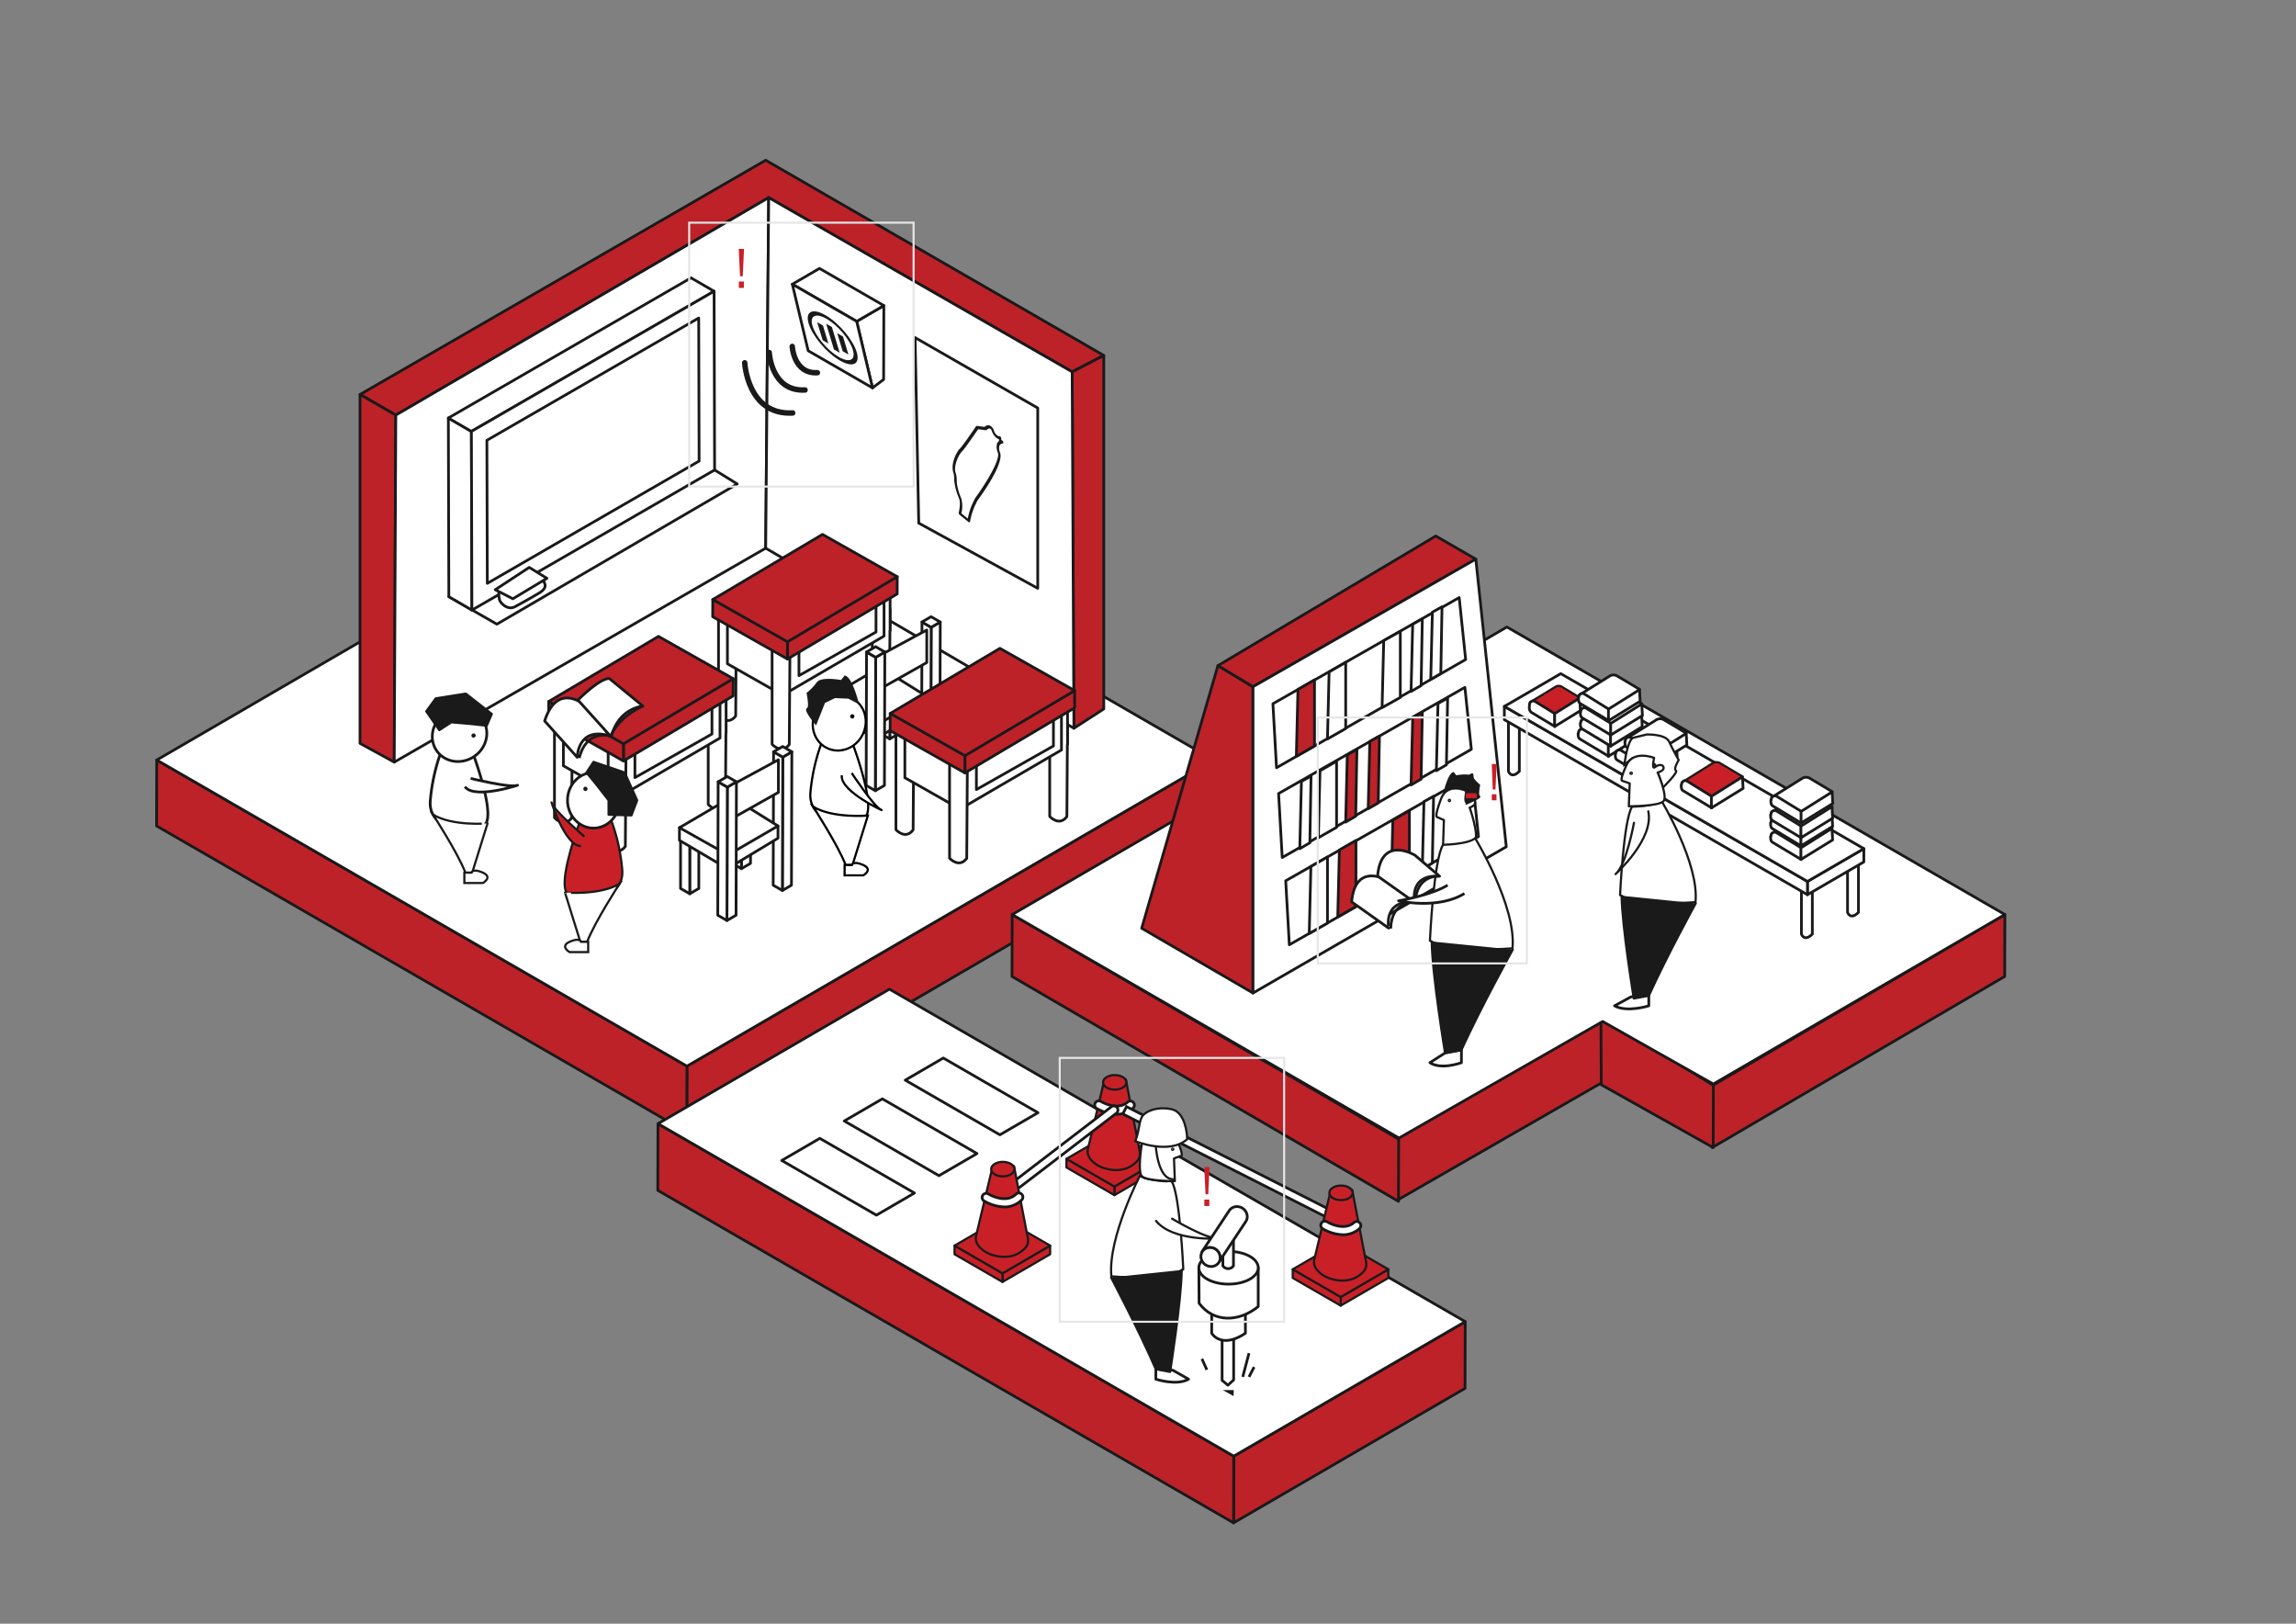 <svg xmlns="http://www.w3.org/2000/svg" xmlns:xlink="http://www.w3.org/1999/xlink" viewBox="0 0 841.89 595.28"><rect x="0" y="0" width="841.89" height="595.28" fill="#808080" stroke="none"/><defs><style>.cls-1,.cls-10,.cls-11,.cls-12,.cls-18{fill:none;}.cls-2{isolation:isolate;}.cls-3{fill:#bd2229;}.cls-10,.cls-21,.cls-3,.cls-4{stroke:#19191a;}.cls-11,.cls-16,.cls-17,.cls-18,.cls-3{stroke-linecap:round;}.cls-10,.cls-11,.cls-14,.cls-16,.cls-17,.cls-18,.cls-3,.cls-4,.cls-9{stroke-linejoin:round;}.cls-15,.cls-16,.cls-21,.cls-22,.cls-23,.cls-4,.cls-6,.cls-9{fill:#fff;}.cls-5{clip-path:url(#clip-path);}.cls-7{fill:#19191a;}.cls-8{clip-path:url(#clip-path-2);}.cls-11,.cls-14,.cls-15,.cls-16,.cls-17,.cls-18,.cls-19,.cls-23,.cls-24,.cls-9{stroke:#1a1a1a;}.cls-11{stroke-width:2px;}.cls-12{stroke:#e6e6e6;stroke-width:0.75px;}.cls-12,.cls-15,.cls-19,.cls-21,.cls-22,.cls-23,.cls-24{stroke-miterlimit:10;}.cls-13,.cls-14,.cls-20,.cls-24{fill:#c92028;}.cls-14,.cls-15,.cls-16,.cls-17,.cls-19,.cls-24{stroke-width:0.8px;}.cls-17,.cls-19{fill:#1a1a1a;}.cls-20{mix-blend-mode:multiply;}.cls-22{stroke:#000;stroke-width:0.8px;}</style><clipPath id="clip-path"><polygon class="cls-1" points="299.01 126.89 294.04 110.45 311.64 120.86 316.62 137.31 299.01 126.89"/></clipPath><clipPath id="clip-path-2"><polygon class="cls-1" points="349.23 188.01 349.34 148.16 367.89 158.87 367.78 198.72 349.23 188.01"/></clipPath></defs><title>中山國中站</title><g class="cls-2"><g id="圖層_2" data-name="圖層 2"><g id="_Island3_" data-name="&lt;Island3&gt;"><g class="cls-2"><polygon class="cls-3" points="445.03 278.62 444.96 302.8 251.82 415.04 251.89 390.87 445.03 278.62"/><polygon class="cls-3" points="251.89 390.87 251.82 415.04 57.41 302.8 57.48 278.63 251.89 390.87"/><polygon class="cls-4" points="445.03 278.62 251.89 390.87 57.48 278.63 250.62 166.38 445.03 278.62"/></g><polygon class="cls-3" points="280.76 58.74 132.01 144.63 145.13 152.19 281.86 72.45 393.14 136.33 404.73 130.31 280.76 58.74"/><polygon class="cls-3" points="132.01 144.63 132.01 272.54 144.56 279.41 145.13 152.19 132.01 144.63"/><polygon class="cls-3" points="404.73 130.31 404.73 259.92 393.78 266.99 393.14 136.33 404.73 130.31"/><polygon class="cls-4" points="281.86 72.45 145.13 152.19 144.56 279.41 280.76 200.97 281.86 72.45"/><polygon class="cls-4" points="281.86 72.45 280.76 200.97 393.78 266.99 393.14 136.33 281.86 72.45"/><polygon class="cls-4" points="262.03 172.29 270.34 177.43 182.19 228.83 164.58 218.75 262.03 172.29"/><g class="cls-2"><polygon class="cls-4" points="173.04 223.67 164.58 218.75 164.4 153.25 172.85 158.16 173.04 223.67"/><polygon class="cls-4" points="172.85 158.16 164.4 153.25 253.38 101.87 261.84 106.78 172.85 158.16"/><polygon class="cls-4" points="261.84 106.78 262.03 172.29 173.04 223.67 172.85 158.16 261.84 106.78"/><polygon class="cls-4" points="178.53 161.43 256.2 116.59 256.35 169.03 178.68 213.87 178.53 161.43"/></g><path class="cls-4" d="M182.92,215.32V218a6.82,6.82,0,0,0,.41,2.34c.68,1.17,3,3.44,5.52,2.08,2.29-1.24,6.13-3.35,9.07-5.15,1.46-.9,2.53-2.21,1.65-3.68L199,212c-.57-.94-1.59,0-2.69,0h-4.54"/><polygon class="cls-4" points="181.59 216.2 188.05 219.52 200.55 212.02 194.05 208.02 181.59 216.2"/><path class="cls-4" d="M263.46,226.56v35.87s3.45,3.84,6.3.06l.23-34.14-5.14-3.49Z"/><path class="cls-4" d="M319.84,221.68v35.88s3.46,3.83,6.3.06l.23-34.14L321.23,220Z"/><polygon class="cls-4" points="266.73 226.25 266.73 243.36 286.38 254.51 286.38 235.38 266.73 226.25"/><polyline class="cls-4" points="326.38 231.53 326.38 213.1 306.73 203.97 306.73 220.28"/><polygon class="cls-4" points="284.46 236.01 286.38 255.21 324.16 233.19 324.16 213.72 284.46 236.01"/><path class="cls-4" d="M283.11,237v35.88s3.46,3.83,6.3.06l.24-34.14-5.14-3.49Z"/><polygon class="cls-4" points="292.96 237.23 292.96 247.7 321.21 231.71 321.21 218.02 292.96 237.23"/><g class="cls-2"><polygon class="cls-3" points="329 211.43 328.98 217.74 288.74 241.61 288.76 233.26 329 211.43"/><polygon class="cls-3" points="288.76 233.26 288.74 241.61 261.32 226.1 261.35 219.8 288.76 233.26"/><polygon class="cls-3" points="301.59 195.92 329 211.43 288.76 235.3 261.35 219.8 301.59 195.92"/></g><g class="cls-2"><polygon class="cls-4" points="310.66 256.06 310.66 278.15 307.32 280.09 307.32 258 310.66 256.06"/><polygon class="cls-4" points="307.32 258 307.32 280.09 303.95 278.14 303.95 256.06 307.32 258"/><polygon class="cls-4" points="310.66 256.06 307.32 258 303.95 256.06 307.29 254.12 310.66 256.06"/></g><g class="cls-2"><polygon class="cls-4" points="329.6 246.86 329.6 268.95 326.27 270.89 326.27 248.8 329.6 246.86"/><polygon class="cls-4" points="326.27 248.8 326.27 270.89 322.9 268.94 322.9 246.86 326.27 248.8"/><polygon class="cls-4" points="329.6 246.86 326.27 248.8 322.9 246.86 326.24 244.92 329.6 246.86"/></g><g class="cls-2"><polygon class="cls-4" points="344.77 228.04 344.63 276.95 341.29 278.89 341.43 229.98 344.77 228.04"/><polygon class="cls-4" points="341.43 229.98 341.29 278.89 337.93 276.94 338.07 228.03 341.43 229.98"/><polygon class="cls-4" points="344.77 228.04 341.43 229.98 338.07 228.03 341.4 226.09 344.77 228.04"/></g><polygon class="cls-4" points="303.56 255.86 303.56 260.5 321.17 270.89 339.68 259.7 339.68 255.23 303.56 255.86"/><polygon class="cls-4" points="303.56 255.86 321.37 265.86 339.68 255.23 322.7 244.64 303.56 255.86"/><polygon class="cls-4" points="321.1 241.1 321.1 253.46 339.83 242.9 339.83 230.97 321.1 241.1"/><g class="cls-2"><polygon class="cls-4" points="324.44 239.04 324.3 287.95 320.97 289.89 321.1 240.98 324.44 239.04"/><polygon class="cls-4" points="321.1 240.98 320.97 289.89 317.6 287.94 317.74 239.03 321.1 240.98"/><polygon class="cls-4" points="324.44 239.04 321.1 240.98 317.74 239.03 321.08 237.09 324.44 239.04"/></g><path class="cls-4" d="M203.31,263.94v35.87s3.46,3.84,6.3.07l.24-34.14-5.15-3.49Z"/><path class="cls-4" d="M259.69,259.07v35.87s3.46,3.84,6.3.06l.24-34.14-5.15-3.48Z"/><polygon class="cls-4" points="206.58 263.63 206.58 280.75 226.24 291.9 226.24 272.76 206.58 263.63"/><polyline class="cls-4" points="266.24 268.91 266.24 250.48 246.58 241.35 246.58 257.66"/><polygon class="cls-4" points="224.31 273.39 226.24 292.6 264.01 270.57 264.01 251.11 224.31 273.39"/><path class="cls-4" d="M223,274.38v35.87s3.45,3.84,6.3.06l.23-34.14-5.14-3.48Z"/><polygon class="cls-4" points="232.81 274.61 232.81 285.09 261.06 269.1 261.06 255.4 232.81 274.61"/><g class="cls-2"><polygon class="cls-3" points="268.86 248.81 268.83 255.12 228.59 278.99 228.61 270.64 268.86 248.81"/><polygon class="cls-3" points="228.61 270.64 228.59 278.99 201.18 263.49 201.2 257.18 228.61 270.64"/><polygon class="cls-3" points="241.44 233.31 268.86 248.81 228.61 272.69 201.2 257.18 241.44 233.31"/></g><path class="cls-4" d="M328.52,268.32v35.87s3.46,3.84,6.3.07l.23-34.14-5.14-3.49Z"/><path class="cls-4" d="M384.9,263.45v35.87s3.46,3.84,6.3.06l.23-34.14-5.14-3.49Z"/><polygon class="cls-4" points="331.79 268.01 331.79 285.13 351.44 296.27 351.44 277.14 331.79 268.01"/><polyline class="cls-4" points="391.44 273.29 391.44 254.86 371.79 245.73 371.79 262.04"/><polygon class="cls-4" points="349.52 277.77 351.44 296.98 389.22 274.95 389.22 255.49 349.52 277.77"/><path class="cls-4" d="M348.18,278.76v35.87s3.45,3.84,6.3.06l.23-34.14-5.14-3.49Z"/><polygon class="cls-4" points="358.02 278.99 358.02 289.47 386.27 273.48 386.27 259.78 358.02 278.99"/><g class="cls-2"><polygon class="cls-3" points="394.06 253.19 394.04 259.5 353.8 283.37 353.82 275.02 394.06 253.19"/><polygon class="cls-3" points="353.82 275.02 353.8 283.37 326.38 267.87 326.41 261.56 353.82 275.02"/><polygon class="cls-3" points="366.65 237.69 394.06 253.19 353.82 277.06 326.41 261.56 366.65 237.69"/></g><g class="cls-2"><polygon class="cls-4" points="314.12 117.82 324.08 112.03 324 139.13 319.93 142.21 314.12 117.82"/><polygon class="cls-4" points="290.53 104.2 300.49 98.41 324.08 112.03 314.12 117.82 290.53 104.2"/><polygon class="cls-4" points="314.12 117.82 319.93 142.21 296.34 128.59 290.53 104.2 314.12 117.82"/></g><g class="cls-2"><g class="cls-5"><path class="cls-6" d="M301.64,124.71l-2-6.6,2.11,1.25,2,6.6-1.06-.62-1.06-.63m7.35,4-2-6.6,2.12,1.25,2,6.6-1.05-.62-1.06-.63m-3.21-.65-2.85-9.44,2.11,1.25,2.86,9.44-1.06-.63-1.06-.62M303.24,117c-4.08-2.41-6.46-1.27-5.31,2.53s5.41,8.87,9.48,11.28,6.46,1.27,5.31-2.53-5.41-8.87-9.48-11.28"/><path class="cls-7" d="M307.41,130.78c-4.07-2.41-8.33-7.47-9.48-11.28s1.23-4.94,5.31-2.53,8.33,7.47,9.48,11.28-1.23,4.94-5.31,2.53m-4.57-15.13c-4.85-2.87-7.69-1.51-6.32,3s6.44,10.56,11.29,13.43,7.69,1.52,6.32-3-6.43-10.56-11.29-13.43"/><polyline class="cls-7" points="301.76 119.36 299.65 118.11 301.64 124.71 302.7 125.34 303.76 125.97 301.76 119.36"/><polyline class="cls-7" points="309.11 123.4 306.99 122.15 308.99 128.75 310.05 129.38 311.1 130 309.11 123.4"/><polyline class="cls-7" points="305.04 119.91 302.93 118.66 305.78 128.1 306.84 128.72 307.9 129.35 305.04 119.91"/></g></g><g class="cls-2"><polygon class="cls-4" points="256.24 303.65 256.24 325.73 252.91 327.67 252.91 305.58 256.24 303.65"/><polygon class="cls-4" points="252.91 305.58 252.91 327.67 249.54 325.73 249.54 303.64 252.91 305.58"/><polygon class="cls-4" points="256.24 303.65 252.91 305.58 249.54 303.64 252.88 301.7 256.24 303.65"/></g><g class="cls-2"><polygon class="cls-4" points="275.19 294.44 275.19 316.53 271.86 318.47 271.86 296.38 275.19 294.44"/><polygon class="cls-4" points="271.86 296.38 271.86 318.47 268.49 316.52 268.49 294.44 271.86 296.38"/><polygon class="cls-4" points="275.19 294.44 271.86 296.38 268.49 294.44 271.83 292.5 275.19 294.44"/></g><g class="cls-2"><polygon class="cls-4" points="290.35 275.62 290.21 324.53 286.88 326.47 287.02 277.56 290.35 275.62"/><polygon class="cls-4" points="287.02 277.56 286.88 326.47 283.51 324.53 283.65 275.62 287.02 277.56"/><polygon class="cls-4" points="290.35 275.62 287.02 277.56 283.65 275.62 286.99 273.68 290.35 275.62"/></g><polygon class="cls-4" points="249.14 303.44 249.14 308.08 266.75 318.47 285.27 307.29 285.27 302.81 249.14 303.44"/><polygon class="cls-4" points="249.14 303.44 266.96 313.44 285.27 302.81 268.29 292.22 249.14 303.44"/><polygon class="cls-4" points="266.69 288.69 266.69 301.04 285.42 290.49 285.42 278.55 266.69 288.69"/><g class="cls-2"><polygon class="cls-4" points="270.03 286.62 269.89 335.53 266.55 337.47 266.69 288.56 270.03 286.62"/><polygon class="cls-4" points="266.69 288.56 266.55 337.47 263.19 335.53 263.33 286.62 266.69 288.56"/><polygon class="cls-4" points="270.03 286.62 266.69 288.56 263.33 286.62 266.66 284.68 270.03 286.62"/></g><polygon class="cls-4" points="335.54 123.77 380.51 149.58 380.51 215.68 336.88 191.78 335.54 123.77"/><g class="cls-2"><g class="cls-8"><path class="cls-6" d="M363.11,157.17c-.43-.25-1.11.13-1.43.49a.2.2,0,0,1-.21.06l-2.86-.37c-.67,1-4.92,7.23-6,8.24s-3.13,5.33-2.24,7.76a9,9,0,0,1,.39,2.78c0,.38,0,.74.06,1a19.32,19.32,0,0,0,1.4,5.08l.24.63a10.65,10.65,0,0,1,0,5.36l2.32,1.88a26.66,26.66,0,0,1,1.49-5l0,0v0l0,0,.07-.06c.16-.44.51-1.15,1.14-2.42,3.74-5.07,9.28-14,8.33-16.64a5.19,5.19,0,0,1-.34-3.27,1.76,1.76,0,0,1,.8-1,.86.86,0,0,1-.09-.34V161a2.66,2.66,0,0,1-.53-.24,3,3,0,0,1-.6-.44,5.85,5.85,0,0,1-1.49-2.37,1.6,1.6,0,0,0-.49-.78h0"/><path class="cls-7" d="M354.83,190.09l-2.32-1.88a10.65,10.65,0,0,0,0-5.36l-.24-.63a19.32,19.32,0,0,1-1.4-5.08c0-.27-.05-.63-.06-1a9,9,0,0,0-.39-2.78c-.89-2.43,1.12-6.7,2.24-7.76s5.32-7.26,6-8.24l2.86.37a.2.2,0,0,0,.21-.06c.32-.36,1-.74,1.43-.49h0a1.6,1.6,0,0,1,.49.78,5.85,5.85,0,0,0,1.49,2.37,3,3,0,0,0,.6.44,2.66,2.66,0,0,0,.53.24v.35a.86.86,0,0,0,.09.34,1.76,1.76,0,0,0-.8,1,5.19,5.19,0,0,0,.34,3.27c.95,2.62-4.59,11.57-8.33,16.64-.63,1.27-1,2-1.14,2.42l-.07.06,0,0v0l0,0a26.66,26.66,0,0,0-1.49,5m8.28-34a1.77,1.77,0,0,0-2.1.42l-2.88-.37a.21.21,0,0,0-.24.09c-.05.08-4.91,7.24-6,8.27s-3.51,5.6-2.32,8.86a8.24,8.24,0,0,1,.28,2.26c0,.42,0,.82.07,1.15a21.15,21.15,0,0,0,1.51,5.5l.24.63c.55,1.45.07,4.1-.16,5a.67.67,0,0,0,.05.45,1.15,1.15,0,0,0,.3.41l3.24,2.62.1.06a.42.42,0,0,0,.25.06.26.26,0,0,0,.2-.24,25.14,25.14,0,0,1,1.53-5.25l0-.06c.14-.32.78-1.61,1.15-2.38,1.65-2.23,9.8-13.56,8.34-17.63a3.9,3.9,0,0,1-.28-2.41,1.34,1.34,0,0,1,1.23-.93c.19,0,.29-.19.24-.47a1,1,0,0,0-.45-.66l-.29-.17,0-.54a1,1,0,0,0-.23-.58,1.07,1.07,0,0,0-.23-.2.49.49,0,0,0-.22-.06,1.26,1.26,0,0,1-.71-.2,3.25,3.25,0,0,1-1.31-1.82,3.38,3.38,0,0,0-1.26-1.78l-.05,0"/></g></g><path class="cls-9" d="M215.84,259.55s-11.15-10.83-16.13,4.77l11.95,13.32s.08-11.39,11.83-7.88Z"/><path class="cls-9" d="M223.49,248.81s-2.39-1.11-11.58,7.82l12,13.31s2.38-6.88,11.83-11.07Z"/><path class="cls-10" d="M223.49,269.76s-8.44-2.43-11.1,8.15"/><path class="cls-10" d="M235.69,258.87s-8.92.67-11.59,11.24"/><g id="_trigger_bell_ring_" data-name="&lt;trigger_bell_ring&gt;"><path class="cls-11" d="M282.05,129.23s.72,14.43,13.14,13.74"/><path class="cls-11" d="M273.07,133s1,19.32,17.59,18.4"/><path class="cls-11" d="M290.5,127s.51,10.13,9.22,9.64"/><rect id="hidden" class="cls-12" x="252.71" y="81.64" width="82.28" height="96.74"/><g id="sign"><path class="cls-13" d="M272.82,91.27l-.47,10h-1l-.47-10Zm-.06,14.28h-1.84V103.2h1.84Z"/></g></g></g><g id="_Island2_" data-name="&lt;Island2&gt;"><g class="cls-2"><polygon class="cls-3" points="735.14 335.28 735.08 357.99 627.82 420.72 627.88 398.02 735.14 335.28"/><polygon class="cls-3" points="619.58 354.52 619.7 378.34 512.44 439.95 512.32 417.25 619.58 354.52"/><polygon class="cls-3" points="512.85 417.63 512.79 440.43 371.08 357.99 371.14 335.29 512.85 417.63"/><polygon class="cls-3" points="628.26 397.92 628.19 420.72 587.15 397.69 587.02 372.47 628.26 397.92"/><polygon class="cls-4" points="735.14 335.28 628.22 397.42 587.65 374.49 512.98 417.22 371.14 335.29 552.55 229.87 735.14 335.28"/></g><path class="cls-9" d="M553.11,263.87v18.9s1,3,4,0V260.88Z"/><path class="cls-9" d="M660.54,323.55v18.9s1,3,4,0V320.56Z"/><path class="cls-9" d="M677.45,315.59v18.9s1,3,4,0V312.61Z"/><g class="cls-2"><polygon class="cls-9" points="683.43 311.13 683.42 316 662.74 328.01 662.75 323.15 683.43 311.13"/><polygon class="cls-9" points="662.75 323.15 662.74 328.01 551.6 263.85 551.61 258.98 662.75 323.15"/><polygon class="cls-9" points="683.43 311.13 662.75 323.15 551.61 258.98 572.29 246.97 683.43 311.13"/></g><path class="cls-14" d="M579.29,255.76l-6.64-4a2.15,2.15,0,0,0-2.23,0l-9.4,5.7,10.66,6.39Z"/><path class="cls-9" d="M570.14,261.64l-7.25-4.47a1.37,1.37,0,0,0-2.06,1.15l-.07,1.19a2,2,0,0,0,.89,1.73l8.49,5.11Z"/><polygon class="cls-9" points="570.05 261.64 579.29 255.85 579.47 260.56 570.05 266.35 570.05 261.64"/><path class="cls-9" d="M601.13,265.78l-8.19-4.88a2.69,2.69,0,0,0-2.75,0L579,268l12.76,7.89Z"/><path class="cls-9" d="M589.84,273l-8.94-5.52c-1.11-.64-2.11.14-2.16,1.42l-.08-.09c0,.79,0,1.76.7,2.14l10.48,6.3Z"/><polygon class="cls-9" points="589.73 273.04 601.13 265.89 601.35 270.14 589.73 277.29 589.73 273.04"/><path class="cls-14" d="M638.93,284.68l-8.19-4.88a2.68,2.68,0,0,0-2.76,0l-11.21,7,12.77,7.89Z"/><path class="cls-9" d="M627.64,291.94l-8.94-5.52c-1.11-.64-2.12.14-2.16,1.42l-.08-.09c0,.79,0,1.76.7,2.14l10.48,6.3Z"/><polygon class="cls-9" points="627.53 291.94 638.93 284.79 639.15 289.04 627.53 296.19 627.53 291.94"/><path class="cls-9" d="M671.75,303.58l-8.18-4.88a2.68,2.68,0,0,0-2.76,0l-11.21,7,12.77,7.89Z"/><path class="cls-9" d="M660.47,310.84l-9-5.52c-1.11-.64-2.11.14-2.15,1.42l-.09-.09c0,.79,0,1.76.7,2.14l10.49,6.3Z"/><polygon class="cls-9" points="660.36 310.84 671.75 303.69 671.98 307.94 660.36 315.09 660.36 310.84"/><path class="cls-9" d="M671.75,298.61l-8.18-4.89a2.7,2.7,0,0,0-2.76,0l-11.21,7,12.77,7.88Z"/><path class="cls-9" d="M660.47,305.87l-9-5.52c-1.11-.64-2.11.13-2.15,1.42l-.09-.1c0,.8,0,1.76.7,2.14l10.49,6.31Z"/><polygon class="cls-9" points="660.36 305.87 671.75 298.72 671.98 302.97 660.36 310.12 660.36 305.87"/><path class="cls-9" d="M671.75,295.62l-8.18-4.88a2.7,2.7,0,0,0-2.76,0l-11.21,7,12.77,7.89Z"/><path class="cls-9" d="M660.47,302.88l-9-5.52c-1.11-.63-2.11.14-2.15,1.42l-.09-.09c0,.79,0,1.76.7,2.14l10.49,6.31Z"/><polygon class="cls-9" points="660.36 302.88 671.75 295.73 671.98 299.98 660.36 307.13 660.36 302.88"/><path class="cls-9" d="M602,262.05l-8.19-4.89a2.69,2.69,0,0,0-2.75,0l-11.21,7,12.76,7.88Z"/><path class="cls-9" d="M590.66,269.31l-8.94-5.52c-1.11-.64-2.11.13-2.16,1.42l-.08-.1c0,.8,0,1.76.7,2.14l10.48,6.31Z"/><polygon class="cls-9" points="590.55 269.31 601.95 262.16 602.17 266.41 590.55 273.56 590.55 269.31"/><path class="cls-9" d="M602,258l-8.19-4.88a2.66,2.66,0,0,0-2.75,0l-11.21,7L592.61,268Z"/><path class="cls-9" d="M590.72,265.23l-9-5.52c-1.11-.64-2.11.14-2.16,1.42l-.08-.09c0,.79,0,1.76.7,2.14l10.49,6.3Z"/><polygon class="cls-9" points="590.6 265.23 602 258.08 602.23 262.33 590.6 269.48 590.6 265.23"/><path class="cls-9" d="M614.76,273.43l-8.19-4.88a2.66,2.66,0,0,0-2.75,0l-11.21,7,12.76,7.88Z"/><path class="cls-9" d="M603.47,280.69l-8.94-5.52c-1.11-.64-2.12.14-2.16,1.42l-.08-.09c0,.79,0,1.76.7,2.14l10.48,6.3Z"/><polygon class="cls-9" points="603.36 280.69 614.76 273.54 614.98 277.79 603.36 284.94 603.36 280.69"/><path class="cls-9" d="M618.3,268.77l-8.19-4.88a2.66,2.66,0,0,0-2.75,0l-11.21,7,12.77,7.89Z"/><path class="cls-9" d="M607,276l-8.95-5.52c-1.11-.64-2.11.14-2.16,1.42l-.08-.09c0,.79,0,1.76.7,2.14l10.49,6.3Z"/><polygon class="cls-9" points="606.9 276.03 618.3 268.88 618.53 273.13 606.9 280.28 606.9 276.03"/><path class="cls-9" d="M671.8,290.22l-8.18-4.88a2.7,2.7,0,0,0-2.76,0l-11.21,7,12.77,7.88Z"/><path class="cls-9" d="M660.52,297.49,651.57,292c-1.11-.63-2.11.14-2.15,1.42l-.09-.09c0,.79,0,1.76.7,2.14l10.49,6.31Z"/><polygon class="cls-9" points="660.41 297.49 671.8 290.33 672.03 294.58 660.41 301.74 660.41 297.49"/><path class="cls-9" d="M601.18,252.72,593,247.84a2.66,2.66,0,0,0-2.75,0l-11.21,7,12.76,7.88Z"/><path class="cls-9" d="M589.9,260,581,254.46c-1.11-.64-2.11.14-2.16,1.42l-.08-.1c0,.8,0,1.76.7,2.15l10.49,6.3Z"/><polygon class="cls-9" points="589.78 259.98 601.18 252.83 601.4 257.08 589.78 264.23 589.78 259.98"/><polygon class="cls-3" points="446.58 244.03 418.62 340.32 459.45 364.06 459.45 251.76 446.58 244.03"/><polygon class="cls-3" points="446.58 244.03 526.46 196.51 541.14 204.98 459.45 251.76 446.58 244.03"/><polygon class="cls-4" points="541.14 204.98 552.32 310.44 459.45 364.06 459.45 251.76 541.14 204.98"/><polygon class="cls-4" points="466.75 258 468.07 281.46 537.42 241.79 535.05 219.08 466.75 258"/><polygon class="cls-4" points="468.83 290.92 470.16 314.38 539.51 274.71 537.14 252 468.83 290.92"/><polygon class="cls-4" points="471.44 322.91 472.77 346.37 542.12 306.7 539.75 283.99 471.44 322.91"/><polygon class="cls-3" points="475.93 252.76 475.33 277.31 482 273.49 482 249.26 475.93 252.76"/><polygon class="cls-4" points="487.35 246.36 486.75 270.91 493.43 267.09 493.43 242.85 487.35 246.36"/><polygon class="cls-4" points="484.01 282.58 483.41 307.13 490.09 303.31 490.09 279.08 484.01 282.58"/><polygon class="cls-4" points="480.67 317.69 480.07 342.24 486.75 338.42 486.75 314.19 480.67 317.69"/><polygon class="cls-3" points="491.12 311.62 490.52 336.17 497.2 332.35 497.2 308.12 491.12 311.62"/><polygon class="cls-3" points="510.72 300.67 510.12 325.22 516.79 321.4 516.79 297.16 510.72 300.67"/><polygon class="cls-4" points="507.38 234.87 506.78 259.42 513.46 255.69 513.46 231.46 507.38 234.87"/><polygon class="cls-4" points="518 228.86 517.4 253.51 521.09 251.35 521.53 226.89 518 228.86"/><polygon class="cls-4" points="525.22 224.43 524.62 249.08 528.31 246.92 528.75 222.46 525.22 224.43"/><polygon class="cls-4" points="477.2 286.49 476.6 311.14 480.29 308.98 480.73 284.51 477.2 286.49"/><polygon class="cls-3" points="494.02 276.74 493.43 301.39 497.11 299.23 497.55 274.76 494.02 276.74"/><polygon class="cls-3" points="502.28 271.85 501.68 296.5 505.37 294.34 505.81 269.88 502.28 271.85"/><polygon class="cls-3" points="518 263.14 517.4 287.79 521.09 285.63 521.53 261.17 518 263.14"/><polygon class="cls-4" points="527.28 257.91 526.68 282.56 530.37 280.4 530.81 255.94 527.28 257.91"/><polygon class="cls-4" points="522.13 293.9 521.53 318.55 525.21 316.39 525.65 291.93 522.13 293.9"/><polygon class="cls-3" points="531.41 288.72 530.81 313.37 534.5 311.21 534.94 286.75 531.41 288.72"/><path class="cls-15" d="M595.63,280.34s1-8.71,3.15-9.84l5.06-1.23s6.91-.21,8.2,2.64,3.48,6.73,3.48,6.73-2,3.29-1,3.85-4.74,6.23-4.74,6.23l-2.91-8.38-3.61-2.63-4.72.3Z"/><path class="cls-16" d="M609.19,293.53s13.91,23,12.51,37.2c0,0-20.86,1.76-27.66-2.6,0,0,1.25-27.42,4.4-32.38C598.44,295.75,606.87,295.62,609.19,293.53Z"/><path class="cls-17" d="M621.8,331.16s-10.61,19.28-17.21,33.91l-5.52,1s-4.34-26.46-4.46-37.66"/><path class="cls-16" d="M606.53,277.85s-7.56-3-10.13,2.63-1.67,5.73-1.67,5.73l2.85,1-.33,8.39s11.33,0,12.79-1.95-2.23-10.45-2.23-10.45,2.21-.48,2.2-1.68-1.65-1.5-3.11-.3S606.53,277.85,606.53,277.85Z"/><ellipse class="cls-15" cx="598.1" cy="283.48" rx="0.27" ry="0.26"/><path class="cls-18" d="M604.57,364.46v4.29s-8,2.54-12.56,0l6-3.27Z"/><path class="cls-16" d="M599.14,301.65s-2.82,15.62-6.75,18.8c0,0,14.22-12.8,12-23"/><path class="cls-16" d="M537.67,289.94s-6.95-3.38-9.31,3-1.55,6.54-1.55,6.54l2.63,1.16-.31,9.57s10.42,0,11.77-2.22-2-11.93-2-11.93,2-.55,2-1.92-1.52-1.71-2.86-.34S537.67,289.94,537.67,289.94Z"/><ellipse class="cls-15" cx="531.46" cy="293.47" rx="0.25" ry="0.28"/><path class="cls-19" d="M529.79,290.2s1.49-6.13,3.11-6.72l.9,1.18s5.08-1,6,.49a14.62,14.62,0,0,0,2.52,2.73s-.78,3.82,0,4.11-4.5,2.53-4.5,2.53l.34-4.32-2.7-1.35L532,289Z"/><path class="cls-16" d="M540.9,307.29s15.22,25,13.69,40.38c0,0-22.83,1.91-30.27-2.82,0,0,1.37-29.76,4.81-35.14C529.13,309.71,538.36,309.57,540.9,307.29Z"/><path class="cls-17" d="M554.7,348.14s-11.61,20.92-18.83,36.79l-6,1.12s-4.76-28.73-4.89-40.88"/><path class="cls-18" d="M535.87,384.93v4.66s-7.39,2.76-11.55,0l5.51-3.54Z"/><rect class="cls-20" x="537.46" y="290.8" width="4.1" height="1.86" rx="0.49" ry="0.49" transform="translate(1079.02 583.46) rotate(-180)"/><g id="_trigger_flipping_book_" data-name="&lt;trigger_flipping_book&gt;"><path class="cls-9" d="M509.3,323s-12.36-7.56-13.68,7.64l13.6,9.65S507,330,518.35,330.73Z"/><path class="cls-9" d="M518.82,313.53s-12.37-7.56-13.69,7.65l13.6,9.64s-2.27-10.36,9.13-9.58Z"/><path class="cls-10" d="M518.35,330.73s-8.16-.47-8.41,9.69"/><path class="cls-10" d="M527.4,321.24s-8.17-.47-8.42,9.69"/><path class="cls-4" d="M530.81,324.51c-5.9,3.7-18,5.75-18,5.75s14.39,3.35,24.17-2.69"/><rect id="hidden-2" data-name="hidden" class="cls-12" x="483.19" y="263.04" width="76.67" height="90.16"/><g id="sign-2" data-name="sign"><path class="cls-13" d="M548.79,280.1l-.44,9.36h-1L547,280.1Zm-.06,13.3H547v-2.19h1.71Z"/></g></g></g><g id="_Island1_" data-name="&lt;Island1&gt;"><g class="cls-2"><polygon class="cls-3" points="537.26 484.53 537.19 508.99 452.32 558.31 452.38 533.85 537.26 484.53"/><polygon class="cls-3" points="452.38 533.85 452.32 558.31 241.19 436.41 241.26 411.96 452.38 533.85"/><polygon class="cls-4" points="537.26 484.53 452.38 533.85 241.26 411.96 326.13 362.64 537.26 484.53"/></g><g class="cls-2"><polygon class="cls-4" points="380.6 407.93 366.64 416.04 331.93 396 345.88 387.89 380.6 407.93"/></g><g class="cls-2"><polygon class="cls-4" points="358.25 422.91 344.29 431.02 309.57 410.97 323.53 402.86 358.25 422.91"/></g><g class="cls-2"><polygon class="cls-4" points="335.31 437.38 321.36 445.49 286.64 425.45 300.6 417.34 335.31 437.38"/></g><g class="cls-2"><polygon class="cls-14" points="426.1 424.84 426.09 428.01 408.63 438.17 408.63 435 426.1 424.84"/><polygon class="cls-14" points="408.63 435 408.63 438.17 391.04 428.01 391.05 424.84 408.63 435"/><polygon class="cls-14" points="426.1 424.84 408.63 435 391.05 424.84 408.52 414.69 426.1 424.84"/></g><path class="cls-14" d="M405,395.71l-6.14,25.77c-.38,2.15.95,3.72,2.53,5,2.93,2.38,9.39,3.69,13.49.94,1.86-1.26,3.39-2.57,3.07-5l-5.13-26.72Z"/><ellipse class="cls-14" cx="408.75" cy="396.81" rx="4.27" ry="2.67"/><path class="cls-21" d="M409.47,408.52a15.53,15.53,0,0,1-7.45-2.21,1.5,1.5,0,0,1,1.58-2.54c.12.07,6.18,3.73,10,.17a1.5,1.5,0,0,1,2,2.2A8.83,8.83,0,0,1,409.47,408.52Z"/><path class="cls-21" d="M373.06,435.52a1.5,1.5,0,0,1-.91-2.69l35.36-27.07a1.5,1.5,0,1,1,1.83,2.38L374,435.21A1.47,1.47,0,0,1,373.06,435.52Z"/><g class="cls-2"><polygon class="cls-14" points="385.07 456.66 385.06 459.83 367.59 469.98 367.6 466.81 385.07 456.66"/><polygon class="cls-14" points="367.6 466.81 367.59 469.98 350 459.83 350.01 456.66 367.6 466.81"/><polygon class="cls-14" points="385.07 456.66 367.6 466.81 350.01 456.66 367.48 446.5 385.07 456.66"/></g><path class="cls-14" d="M364,427.52l-6.14,25.78c-.38,2.15.95,3.71,2.53,5,2.92,2.37,9.39,3.68,13.48.93,1.87-1.25,3.39-2.57,3.07-5l-5.12-26.72Z"/><ellipse class="cls-14" cx="367.71" cy="428.62" rx="4.27" ry="2.67"/><path class="cls-21" d="M368.29,442.48a15.7,15.7,0,0,1-7.46-2.2,1.5,1.5,0,0,1,1.59-2.55c.11.07,6.18,3.73,10,.18a1.5,1.5,0,1,1,2,2.2A8.82,8.82,0,0,1,368.29,442.48Z"/><line class="cls-21" x1="412.37" y1="407.03" x2="488.37" y2="445.55"/><rect class="cls-21" x="448.87" y="383.69" width="3" height="85.2" transform="translate(-133.48 635.28) rotate(-63.12)"/><g class="cls-2"><polygon class="cls-14" points="509.07 465.35 509.07 468.52 491.6 478.67 491.61 475.5 509.07 465.35"/><polygon class="cls-14" points="491.61 475.5 491.6 478.67 474.01 468.52 474.02 465.35 491.61 475.5"/><polygon class="cls-14" points="509.07 465.35 491.61 475.5 474.02 465.35 491.49 455.19 509.07 465.35"/></g><path class="cls-14" d="M488,436.21,481.87,462c-.39,2.15.95,3.71,2.53,5,2.92,2.37,9.39,3.69,13.48.93,1.86-1.25,3.39-2.57,3.07-5l-5.13-26.72Z"/><ellipse class="cls-14" cx="491.72" cy="437.31" rx="4.27" ry="2.67"/><path class="cls-21" d="M492.47,452.68a15.7,15.7,0,0,1-7.46-2.2,1.5,1.5,0,0,1,1.59-2.55c.11.07,6.18,3.73,10,.17a1.5,1.5,0,0,1,2,2.21A8.86,8.86,0,0,1,492.47,452.68Z"/><path class="cls-16" d="M418,431s-11.82,22.85-10.49,36.93c0,0,19.89,1.75,26.37-2.58,0,0-1.19-27.22-4.19-32.14C429.66,433.17,420.18,433,418,431Z"/><path class="cls-17" d="M407.39,468.32s10.11,19.14,16.4,33.65l5.26,1s4.15-26.27,4.26-37.39"/><path class="cls-16" d="M421.94,415.39s7.21-2.93,9.66,2.62,1.6,5.69,1.6,5.69l-2.72,1,.31,8.32s-10.8,0-12.19-1.93-.1-10.37-.1-10.37a7.89,7.89,0,0,0,.12-1.67c0-1.19,1.58-1.49,3-.3S421.94,415.39,421.94,415.39Z"/><ellipse class="cls-15" cx="429.98" cy="421.34" rx="0.26" ry="0.25"/><path class="cls-18" d="M423.82,501.37v4.26s7.66,2.52,12,0l-5.71-3.25Z"/><path class="cls-15" d="M416.31,418.38s12.42,5.11,19-.72c0,0,0-7.29-3.85-10.18-2.07-1.55-8.44-1.84-11.81.91C417.41,410.21,418.18,413.36,416.31,418.38Z"/><path class="cls-16" d="M423.82,420.26s.69,12,6.29,12.07"/><polygon class="cls-7" points="448.36 509.63 452.32 511.83 452.38 509.63 450.38 509.63 448.36 509.63"/><g id="_trigger_road_sound_" data-name="&lt;trigger_road sound&gt;"><path class="cls-16" d="M429.77,446.79s13,7.83,17.4,7.27c0,0-17.06,1.23-23.29-6.47"/><polygon class="cls-4" points="448.12 488.51 448.12 506.07 450.24 507.83 452.35 505.9 452.35 489.92 448.12 488.51"/><path class="cls-4" d="M444.3,474V488.8s3.43,5.95,12.36,0V474Z"/><path class="cls-4" d="M439.59,464.78l.09,13c5.3,7.18,14.56,7,21.68,1.22V464.78Z"/><ellipse class="cls-4" cx="450.48" cy="464.78" rx="10.89" ry="6"/><line class="cls-4" x1="457.98" y1="504.79" x2="459.85" y2="501.17"/><line class="cls-4" x1="440.72" y1="498.17" x2="442.52" y2="502.2"/><line class="cls-4" x1="457.98" y1="496.09" x2="455.69" y2="504.79"/><path class="cls-4" d="M452.28,453.06v11a2.32,2.32,0,0,1-3.88,0v-7.7Z"/><g class="cls-2"><path class="cls-4" d="M457.34,446.25a3.23,3.23,0,0,1-.53,1.57l-9.87,14.9a2.53,2.53,0,0,0,.26-.52,1.58,1.58,0,0,0,.09-.31,1.45,1.45,0,0,0,.06-.3,1.88,1.88,0,0,0,0-.33,3.73,3.73,0,0,0-3.31-3.87l-.46,0a3.11,3.11,0,0,0-.43,0l-.42.08a3,3,0,0,0-.4.12,3.41,3.41,0,0,0-1.55,1.25l9.94-15a3.41,3.41,0,0,1,3.26-1.46A3.76,3.76,0,0,1,457.34,446.25Z"/><path class="cls-4" d="M447.4,461.26a1.88,1.88,0,0,1,0,.33,1.45,1.45,0,0,1-.06.3l-.09.31a4.2,4.2,0,0,1-.26.52,3.38,3.38,0,0,1-3.33,1.57,3.74,3.74,0,0,1-3.31-3.87,3.45,3.45,0,0,1,.53-1.58,3.41,3.41,0,0,1,1.55-1.25,3,3,0,0,1,.4-.12l.42-.08a3.11,3.11,0,0,1,.43,0l.46,0A3.73,3.73,0,0,1,447.4,461.26Z"/></g><rect id="hidden-3" data-name="hidden" class="cls-12" x="388.58" y="387.84" width="82.28" height="96.74"/><g id="sign-3" data-name="sign"><path class="cls-13" d="M443.51,427.86l-.47,10h-1l-.47-10Zm-.07,14.27H441.6v-2.34h1.84Z"/></g></g></g><g id="child"><path class="cls-22" d="M312.33,271.76s9.83,25.64,4.37,28.15-20.23,1.74-19.56-9.08a70.63,70.63,0,0,1,5-20.74Z"/><ellipse class="cls-22" cx="307.73" cy="265.07" rx="10.23" ry="9.58" transform="translate(-68.15 418.91) rotate(-63)"/><ellipse class="cls-22" cx="312.51" cy="262.64" rx="0.37" ry="0.4"/><path class="cls-22" d="M298.16,295.76s9.17,14.16,11.92,21.37h2.51L318.23,299S305.41,300.11,298.16,295.76Z"/><path class="cls-22" d="M309.7,317.13v3.79h6.84s3.72-2.1,0-3.79-4.21,0-4.21,0Z"/><path class="cls-22" d="M312.3,283.4s8,12.16,10.69,13.44-15.11-6.48-14.31-12.62"/></g><path class="cls-19" d="M314.38,257.42s-2.16-8.5-4.52-9.32l-1.3,1.63s-7.36-1.36-8.76.68a20.27,20.27,0,0,1-3.63,3.79s1.12,5.29,0,5.69,2.94,5.3,2.94,5.3l3.07-7.77,3.92-1.89,5.12.22Z"/><g id="child-2" data-name="child"><path class="cls-4" d="M172.89,274.74s9.79,25.54,4.35,28-20.15,1.73-19.48-9a70.09,70.09,0,0,1,4.94-20.66Z"/><ellipse class="cls-23" cx="168.51" cy="269.44" rx="10.19" ry="9.54" transform="translate(-119.66 135.46) rotate(-33.04)"/><ellipse class="cls-15" cx="173.65" cy="269.64" rx="0.4" ry="0.37" transform="translate(-118.94 138.3) rotate(-33.04)"/><path class="cls-15" d="M158.77,298.65s9.14,14.1,11.88,21.28h2.5l5.62-18.06S166,303,158.77,298.65Z"/><path class="cls-15" d="M170.27,319.93v3.79h6.81s3.71-2.1,0-3.79-4.19,0-4.19,0Z"/><path class="cls-4" d="M172.58,285.38s14.09,3.46,16.91,2.58-15.44,5.49-19,.46"/><polygon class="cls-17" points="178.47 266.06 180.33 261.75 170.81 254.29 159.78 256.02 156.29 260.79 161.08 267.69 165.5 264.81 172.71 265.43 178.47 266.06"/></g><g id="child-3" data-name="child"><path class="cls-24" d="M213.05,300.09s-9.79,25.53-4.35,28,20.15,1.74,19.48-9a70.21,70.21,0,0,0-4.94-20.67Z"/><ellipse class="cls-23" cx="217.63" cy="293.41" rx="9.54" ry="10.19"/><ellipse class="cls-15" cx="214.66" cy="289.21" rx="0.37" ry="0.4"/><path class="cls-15" d="M227.17,324s-9.14,14.1-11.88,21.29h-2.5l-5.62-18.06S220,328.32,227.17,324Z"/><path class="cls-15" d="M215.67,345.28v3.78h-6.81s-3.71-2.1,0-3.78,4.19,0,4.19,0Z"/><path class="cls-24" d="M214.28,306.71s-11-9.44-11.93-12.25,4.5,15.75,10.67,15.73"/><polygon class="cls-17" points="215.03 283.22 217.63 279.31 229.07 283.22 233.64 293.41 231.54 298.94 223.15 298.69 223.15 293.41 218.7 287.7 215.03 283.22"/></g></g></g></svg>